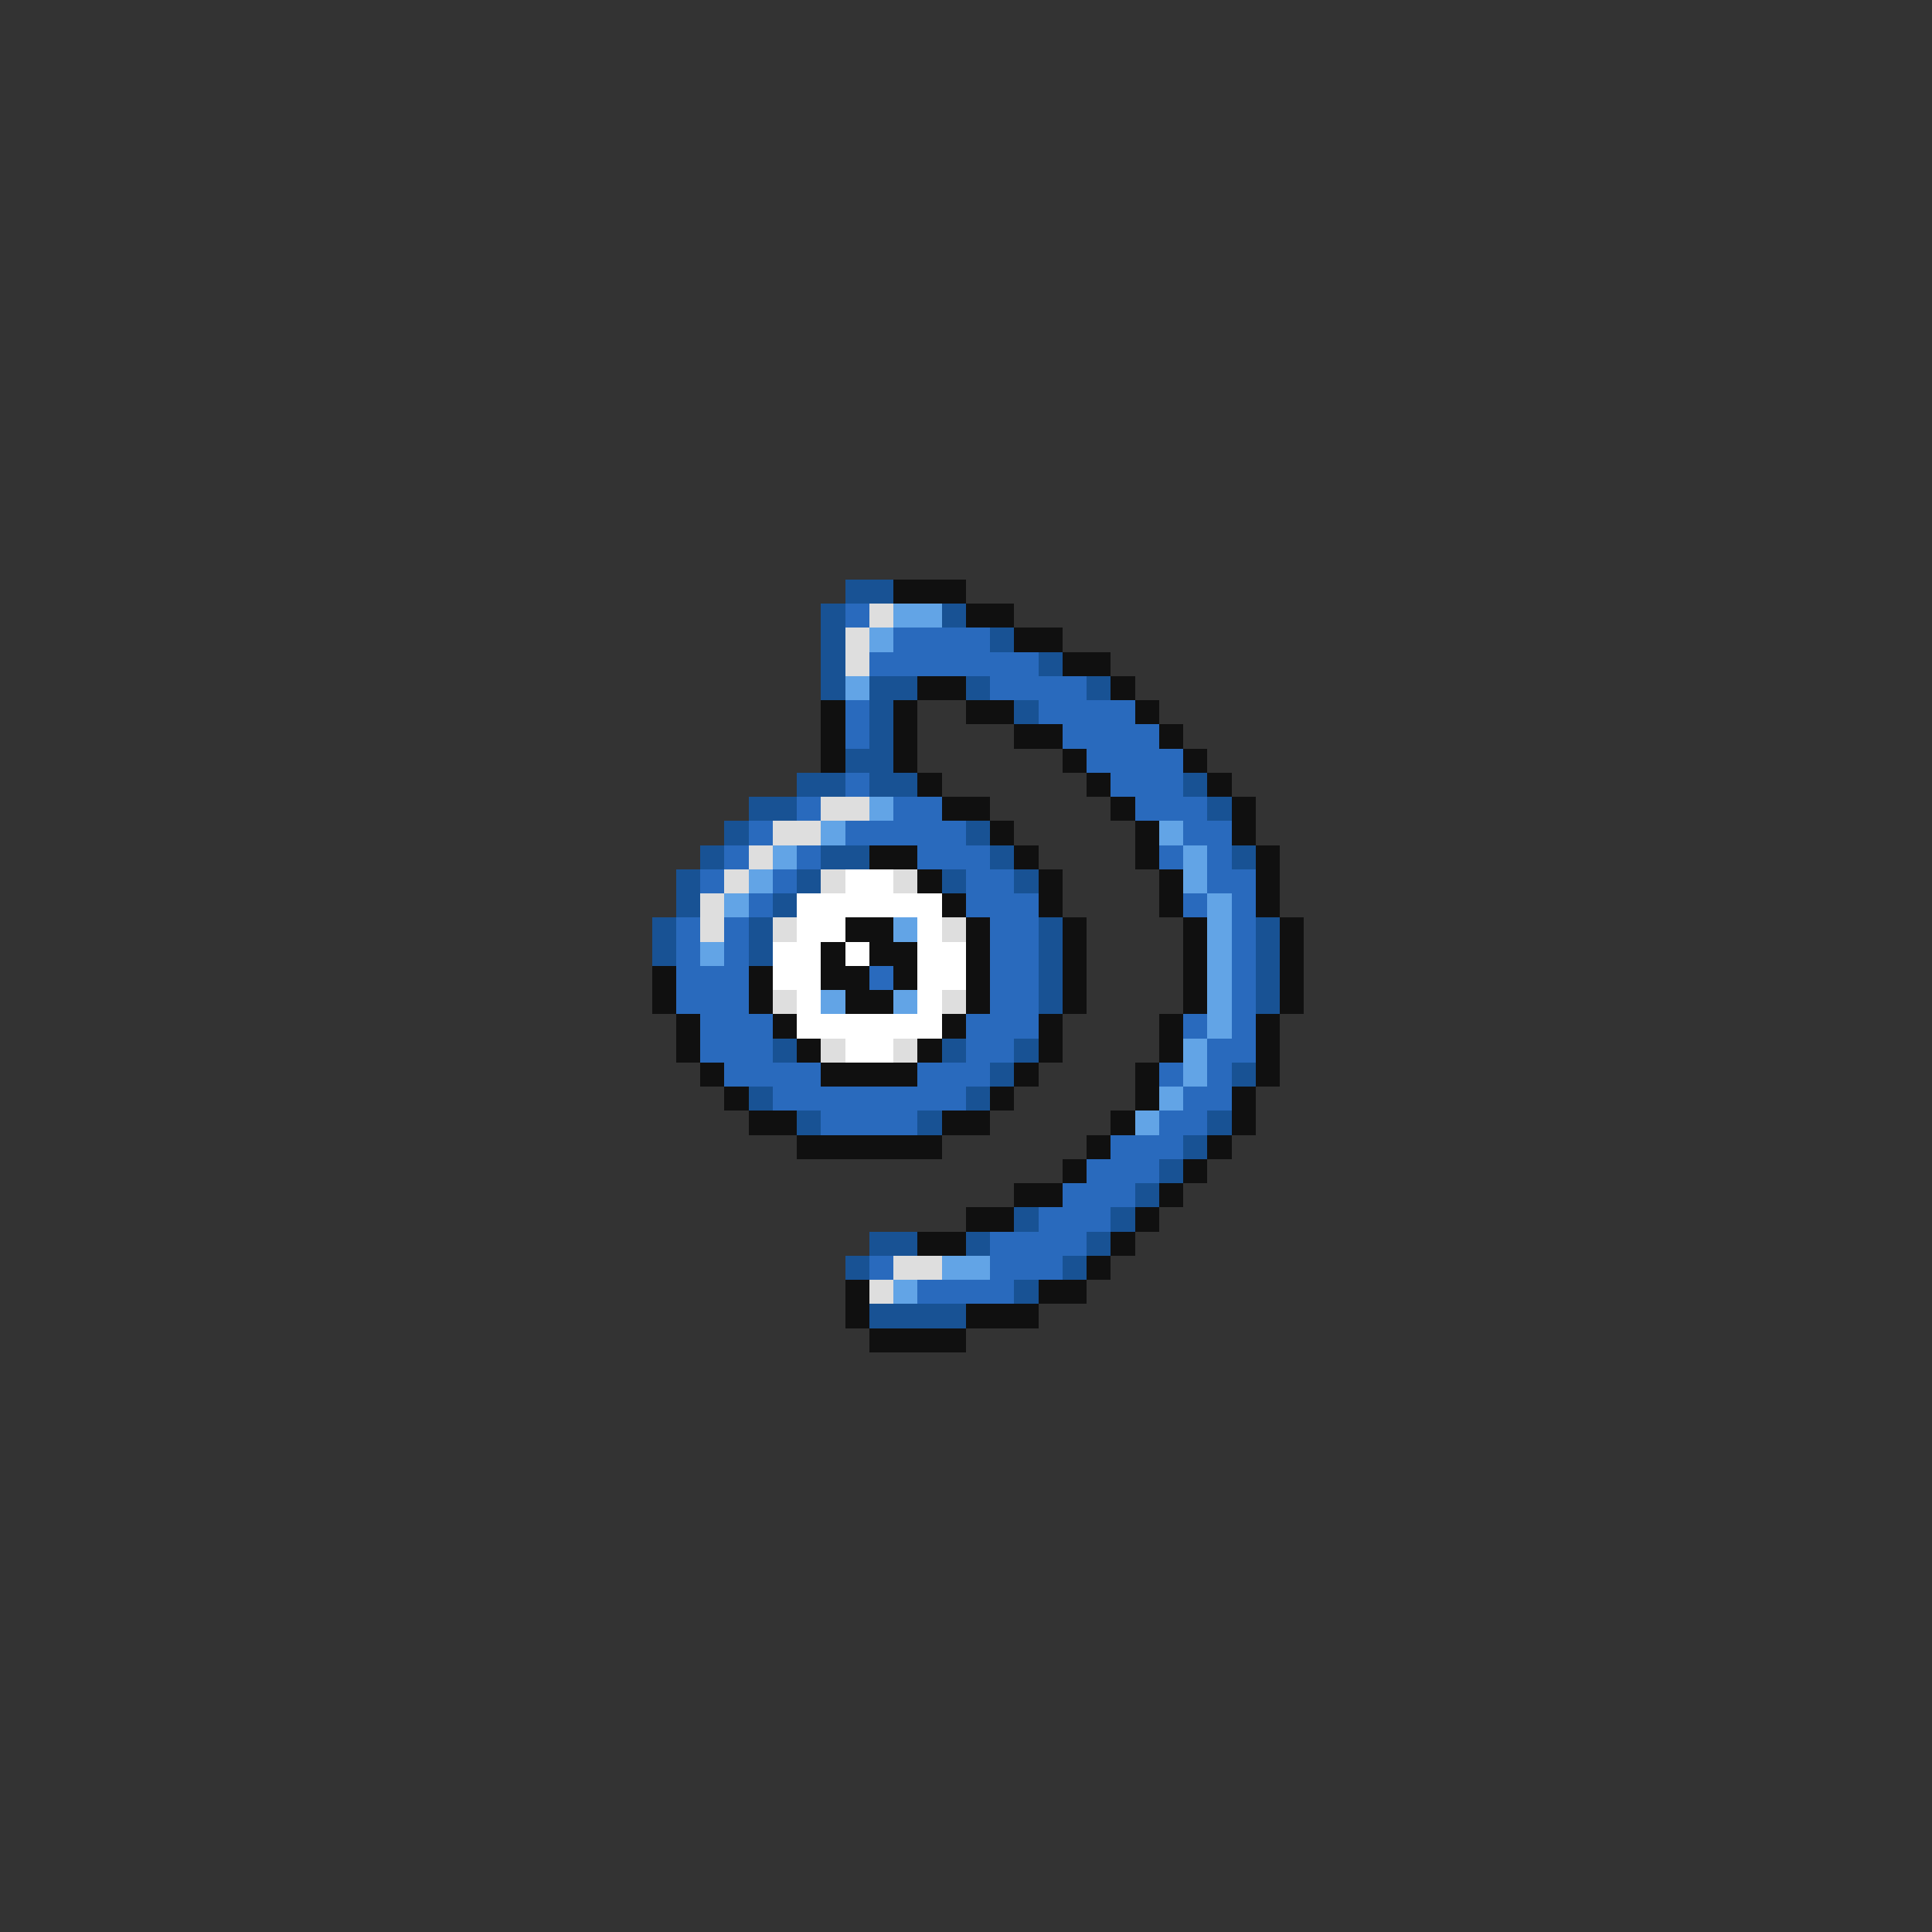 <svg xmlns="http://www.w3.org/2000/svg" viewBox="0 -0.5 80 80" shape-rendering="crispEdges">
<rect x="0" y="-0.5" width="80" height="80" fill="#333333" stroke="none"/>
<path stroke="#185294" d="M35 24h2M34 25h1M39 25h1M34 26h1M41 26h1M34 27h1M43 27h1M34 28h1M36 28h2M40 28h1M45 28h1M36 29h1M42 29h1M36 30h1M35 31h2M33 32h2M36 32h2M49 32h1M31 33h2M50 33h1M30 34h1M40 34h1M29 35h1M34 35h2M41 35h1M51 35h1M28 36h1M33 36h1M39 36h1M42 36h1M28 37h1M32 37h1M27 38h1M31 38h1M43 38h1M52 38h1M27 39h1M31 39h1M43 39h1M52 39h1M43 40h1M52 40h1M43 41h1M52 41h1M32 43h1M39 43h1M42 43h1M41 44h1M51 44h1M31 45h1M40 45h1M33 46h1M38 46h1M50 46h1M49 47h1M48 48h1M47 49h1M42 50h1M46 50h1M36 51h2M40 51h1M45 51h1M35 52h1M44 52h1M42 53h1M36 54h4" />
<path stroke="#101010" d="M37 24h3M40 25h2M42 26h2M44 27h2M38 28h2M46 28h1M34 29h1M37 29h1M40 29h2M47 29h1M34 30h1M37 30h1M42 30h2M48 30h1M34 31h1M37 31h1M44 31h1M49 31h1M38 32h1M45 32h1M50 32h1M39 33h2M46 33h1M51 33h1M41 34h1M47 34h1M51 34h1M36 35h2M42 35h1M47 35h1M52 35h1M38 36h1M43 36h1M48 36h1M52 36h1M39 37h1M43 37h1M48 37h1M52 37h1M35 38h2M40 38h1M44 38h1M49 38h1M53 38h1M34 39h1M36 39h2M40 39h1M44 39h1M49 39h1M53 39h1M27 40h1M31 40h1M34 40h2M37 40h1M40 40h1M44 40h1M49 40h1M53 40h1M27 41h1M31 41h1M35 41h2M40 41h1M44 41h1M49 41h1M53 41h1M28 42h1M32 42h1M39 42h1M43 42h1M48 42h1M52 42h1M28 43h1M33 43h1M38 43h1M43 43h1M48 43h1M52 43h1M29 44h1M34 44h4M42 44h1M47 44h1M52 44h1M30 45h1M41 45h1M47 45h1M51 45h1M31 46h2M39 46h2M46 46h1M51 46h1M33 47h6M45 47h1M50 47h1M44 48h1M49 48h1M42 49h2M48 49h1M40 50h2M47 50h1M38 51h2M46 51h1M45 52h1M35 53h1M43 53h2M35 54h1M40 54h3M36 55h4" />
<path stroke="#296abd" d="M35 25h1M37 26h4M36 27h7M41 28h4M35 29h1M43 29h4M35 30h1M44 30h4M45 31h4M35 32h1M46 32h3M33 33h1M37 33h2M47 33h3M31 34h1M35 34h5M49 34h2M30 35h1M33 35h1M38 35h3M48 35h1M50 35h1M29 36h1M32 36h1M40 36h2M50 36h2M31 37h1M40 37h3M49 37h1M51 37h1M28 38h1M30 38h1M41 38h2M51 38h1M28 39h1M30 39h1M41 39h2M51 39h1M28 40h3M36 40h1M41 40h2M51 40h1M28 41h3M41 41h2M51 41h1M29 42h3M40 42h3M49 42h1M51 42h1M29 43h3M40 43h2M50 43h2M30 44h4M38 44h3M48 44h1M50 44h1M32 45h8M49 45h2M34 46h4M48 46h2M46 47h3M45 48h3M44 49h3M43 50h3M41 51h4M36 52h1M41 52h3M38 53h4" />
<path stroke="#dedede" d="M36 25h1M35 26h1M35 27h1M34 33h2M32 34h2M31 35h1M30 36h1M34 36h1M37 36h1M29 37h1M29 38h1M32 38h1M39 38h1M32 41h1M39 41h1M34 43h1M37 43h1M37 52h2M36 53h1" />
<path stroke="#62a4e6" d="M37 25h2M36 26h1M35 28h1M36 33h1M34 34h1M48 34h1M32 35h1M49 35h1M31 36h1M49 36h1M30 37h1M50 37h1M37 38h1M50 38h1M29 39h1M50 39h1M50 40h1M34 41h1M37 41h1M50 41h1M50 42h1M49 43h1M49 44h1M48 45h1M47 46h1M39 52h2M37 53h1" />
<path stroke="#ffffff" d="M35 36h2M33 37h6M33 38h2M38 38h1M32 39h2M35 39h1M38 39h2M32 40h2M38 40h2M33 41h1M38 41h1M33 42h6M35 43h2" />
</svg>